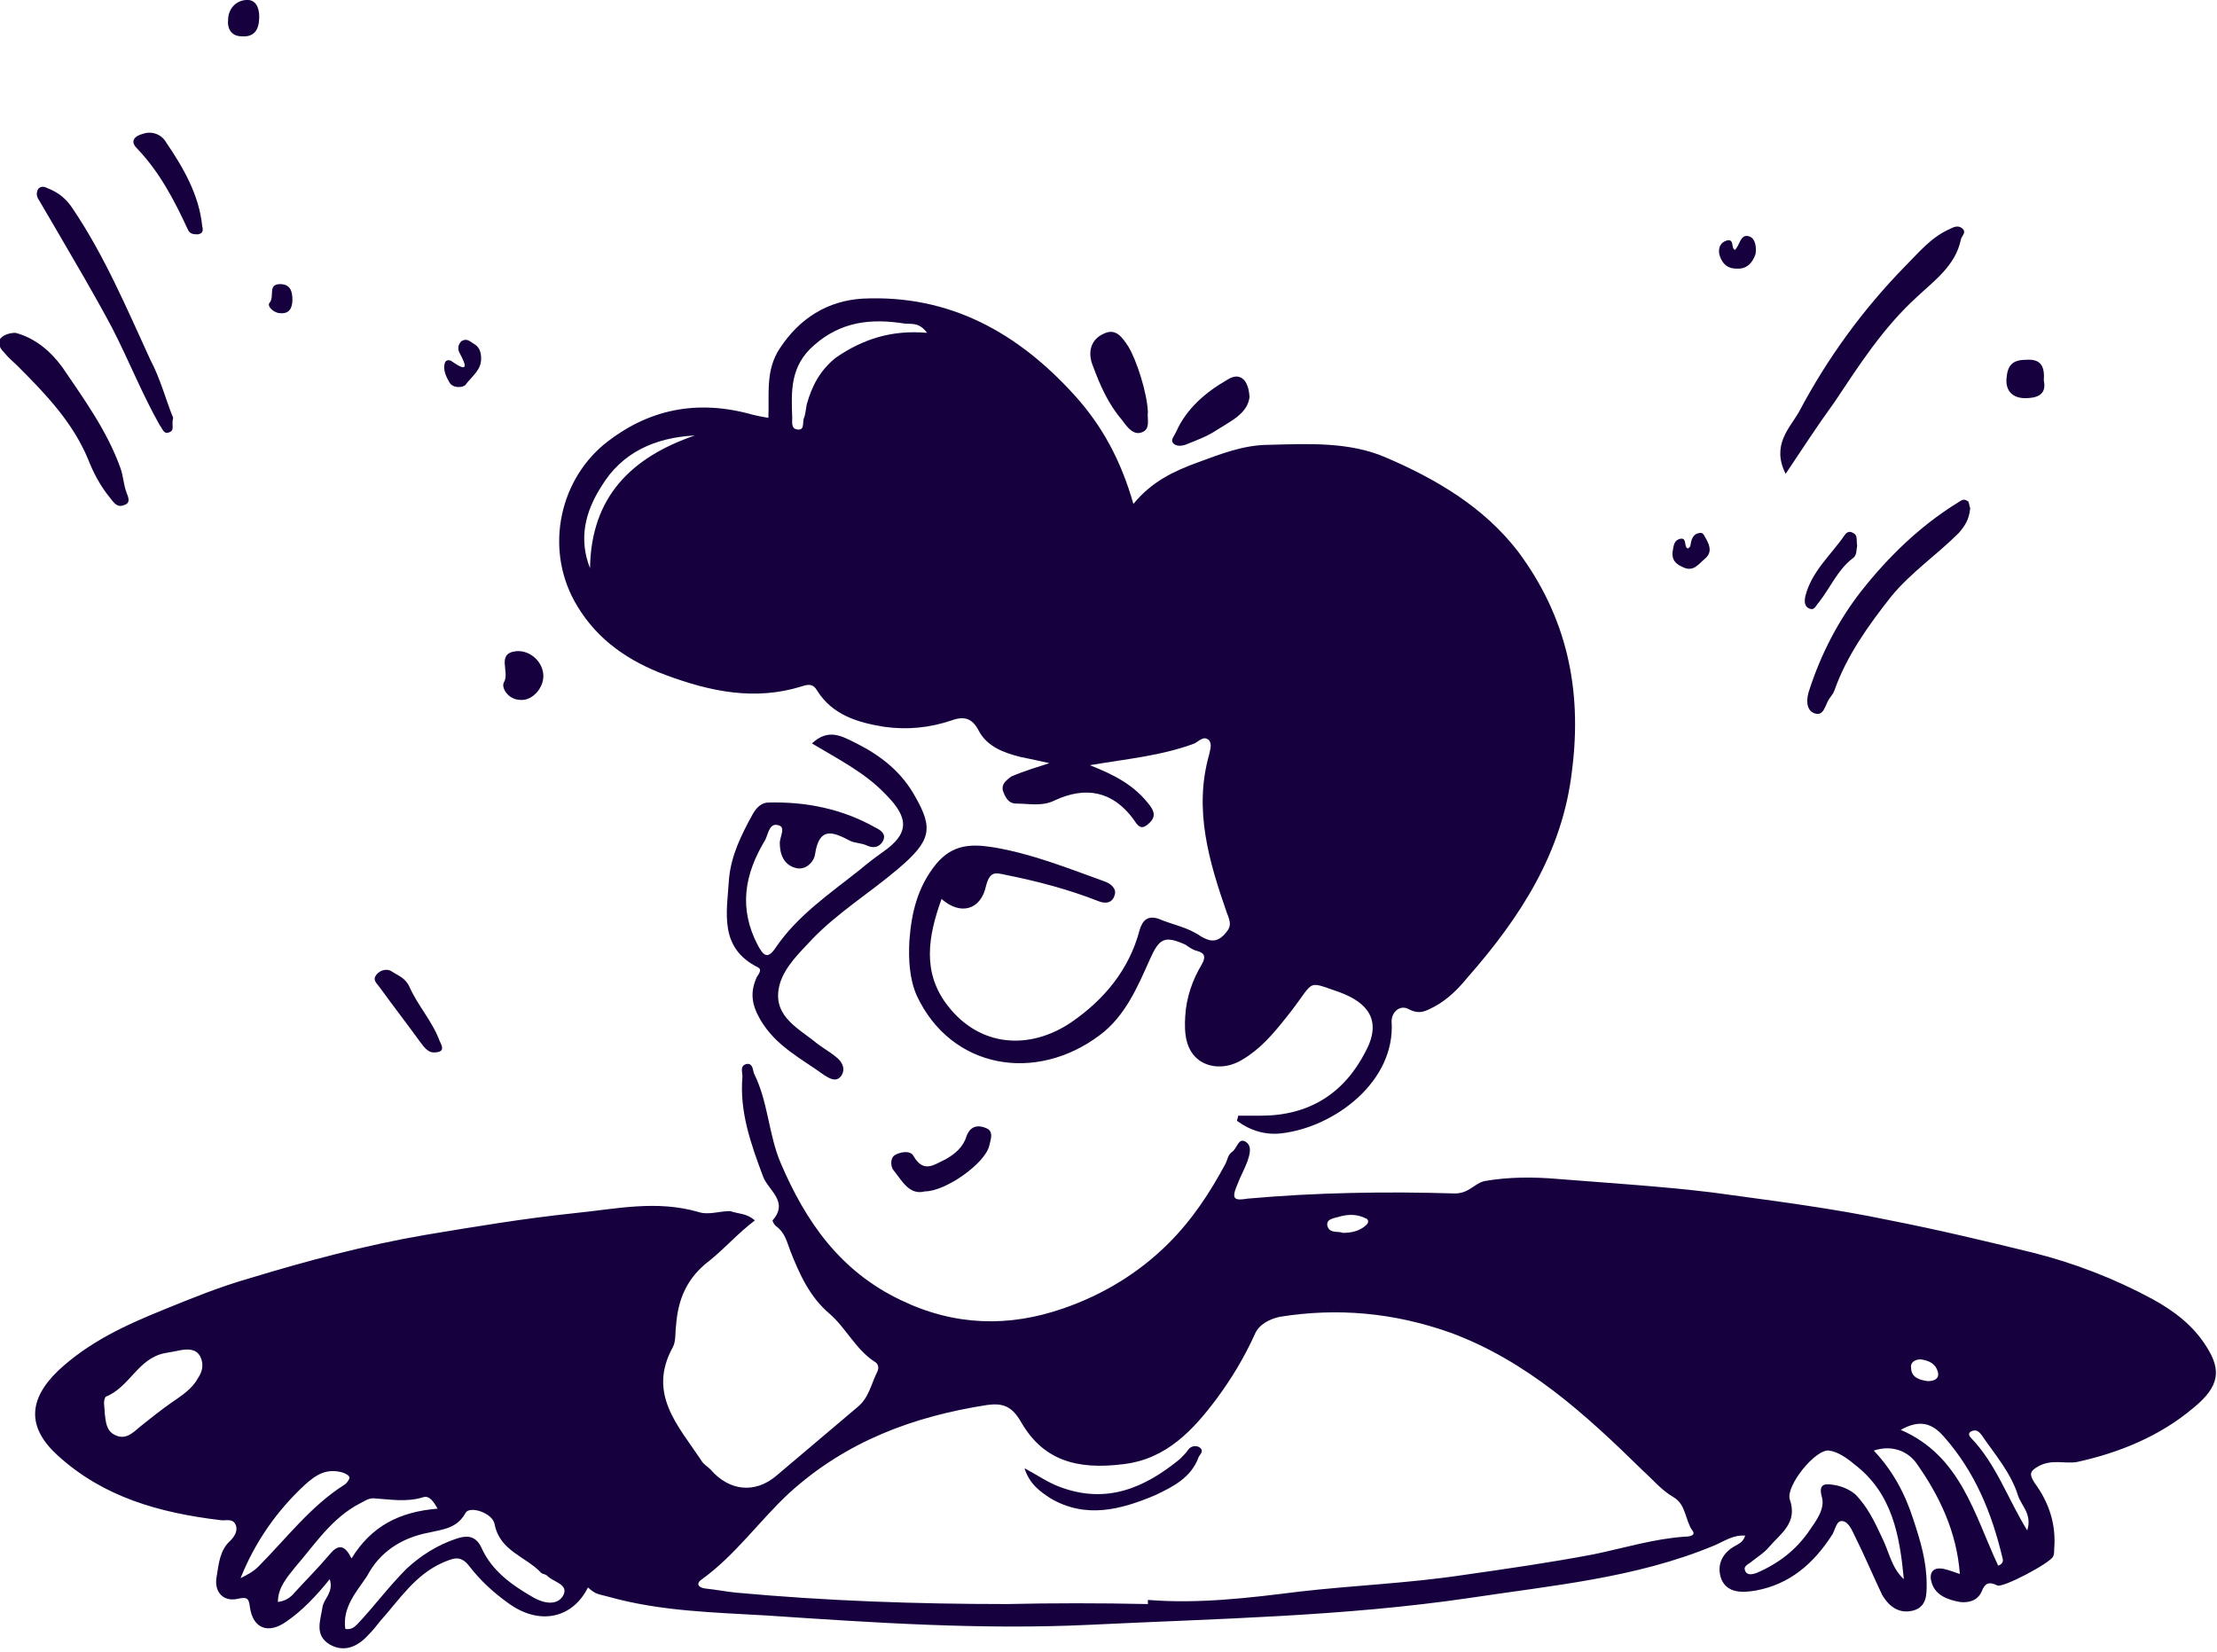 <?xml version="1.0" encoding="utf-8"?>
<!-- Generator: Adobe Illustrator 27.6.0, SVG Export Plug-In . SVG Version: 6.00 Build 0)  -->
<svg version="1.1" id="Layer_1" xmlns="http://www.w3.org/2000/svg" xmlns:xlink="http://www.w3.org/1999/xlink" x="0px" y="0px"
	 viewBox="0 0 213.8 159.3" style="enable-background:new 0 0 213.8 159.3;" xml:space="preserve">
<style type="text/css">
	.st0{fill:#16013E;}
</style>
<path class="st0" d="M72.8,117.7c-1.6,1.2-2.9,2.7-4.4,3.9c-2.1,1.6-3,3.6-3.2,6.2c-0.1,0.7,0,1.5-0.3,2.1
	c-2.5,4.5,0.5,7.6,2.7,10.9c0.2,0.4,0.6,0.6,0.9,0.9c1.8,2.1,4.3,2.4,6.4,0.6c2.6-2.2,5.2-4.4,7.8-6.6c1.1-0.9,1.3-2.2,1.9-3.4
	c0.2-0.4,0.1-0.8-0.3-1c-1.8-1.2-2.7-3.2-4.3-4.6c-1.9-1.6-2.9-3.8-3.8-6.1c-0.3-0.8-0.5-1.7-1.3-2.3c-0.2-0.1-0.4-0.5-0.4-0.6
	c1.6-1.8-0.4-2.9-0.9-4.2c-1.2-3.2-2.3-6.3-2-9.7c0-0.4-0.3-1.1,0.5-1.2c0.5,0,0.5,0.6,0.6,0.9c1.4,2.8,1.4,5.9,2.6,8.7
	c2.4,5.6,5.7,10.4,11.6,13.2c5.2,2.5,10.4,2.6,15.6,0.8c3.8-1.3,7.3-3.4,10.2-6.3c2.3-2.3,4-4.9,5.5-7.7c0.2-0.4,0.2-0.8,0.6-1.1
	c0.5-0.3,0.6-1.4,1.3-1c0.7,0.4,0.4,1.3,0.2,1.9c-0.3,0.8-0.7,1.5-1,2.3c-0.6,1.4-0.2,1.5,1,1.3c6.7-0.6,13.4-0.7,20-0.5
	c1.4,0,1.9-1,2.9-1.2c2.3-0.4,4.7-0.4,7-0.2c5,0.4,9.9,0.7,14.9,1.3c5.8,0.8,11.5,1.5,17.2,2.7c4.6,0.9,9.2,2,13.7,3.1
	c4,1,7.9,2.5,11.6,4.5c2,1.1,3.9,2.5,5.2,4.6c1.4,2.2,1.3,3.8-1.3,5.9c-3.2,2.7-7.1,4.3-11.2,5.2c-1.2,0.2-2.4-0.3-3.7,0.4
	c-0.9,0.5-0.9,0.8-0.4,1.6c1.4,1.9,2.1,4,1.9,6.4c0,0.2,0,0.5-0.1,0.7c-0.2,0.6-4.9,3.1-5.4,2.8c-0.8-0.4-1.2-0.2-1.5,0.6
	c-0.4,0.9-1.3,1.1-2.1,1c-1.1-0.2-2.3-0.6-2.7-1.8c-0.3-0.9,0-1.6,1.1-1.4c0.5,0.1,1,0.3,1.6,0.5c-0.3-4.1-2-7.6-4.2-10.7
	c-0.8-1.1-2.3-1.8-4.1-1.2c1.8,1.9,3,4.1,3.8,6.6c0.7,2.1,1.3,4.1,1.3,6.3c0,1,0,2.1-1.2,2.5c-1.4,0.4-2.4-0.3-3.1-1.5
	c-0.9-1.9-1.7-3.8-2.6-5.6c-0.3-0.6-0.6-1.4-1.2-1.5c-0.6-0.1-0.7,0.8-1,1.3c-1.8,2.8-4.1,4.8-7.4,5.4c-1.2,0.2-2.7,0.3-3.3-1.1
	c-0.5-1.4,0.1-2.6,1.5-3.3c0.3-0.2,0.6-0.3,0.8-0.9c-1.2-0.1-2.1,0.6-3.1,1c-7.5,3.1-15.5,3.8-23.4,5c-12.2,1.8-24.4,2-36.7,2.6
	c-10.4,0.5-20.8-0.2-31.2-0.9c-5.1-0.3-10.2-0.4-15.2-1.8c-1.1-0.3-1.2-0.2-2-0.9c-1.5,3-4.7,3.7-7.7,1.5c-1.4-1-2.7-2.2-3.7-3.5
	c-0.9-1.2-1.6-0.8-2.6-0.4c-2.7,1.2-4.2,3.6-6,5.6c-0.4,0.5-0.7,0.9-1.2,1.4c-1,1.1-2.3,1.7-3.7,0.9c-1.5-0.9-0.9-2.3-0.7-3.6
	c0.1-0.8,1.1-1.4,0.7-2.7c-1.3,1.6-2.6,3-4.2,4.1c-1.7,1.2-3.2,0.7-3.5-1.4c-0.1-0.9-0.3-1-1.2-0.8c-1.4,0.3-2.3-0.7-2-2.2
	c0.2-1.2,0.3-2.5,1.3-3.4c0.4-0.4,0.8-1,0.5-1.6c-0.3-0.6-1-0.3-1.5-0.4c-5.8-0.7-11.2-2.2-15.6-6.2c-3-2.7-2.9-5.4,0-8.2
	c3-2.8,6.5-4.4,10.2-5.9c2.7-1.1,5.4-2.2,8.2-3c5.6-1.7,11.2-3.2,17-4.2c4.8-0.8,9.6-1.6,14.4-2.1c4-0.4,7.9-1.3,12-0.1
	c0.9,0.3,2-0.1,3-0.1C71.3,117.1,72,117,72.8,117.7L72.8,117.7z M110.7,154.7c0-0.1,0-0.3,0-0.4c4.9,0.4,9.8-0.2,14.6-0.8
	c5.2-0.6,10.5-0.8,15.8-1.6c4.2-0.6,8.4-1.2,12.6-2c2.9-0.6,5.8-1.5,8.8-1.7c0.4,0,1.1-0.1,0.7-0.6c-0.7-1-0.6-2.5-1.8-3.2
	c-1.2-0.7-2-1.7-3-2.6c-5.5-5.4-11.2-10.6-18.6-13.3c-5.4-1.9-10.8-2.4-16.4-1.5c-0.9,0.2-2,0.7-2.4,1.7c-1,2.2-2.2,4.2-3.6,6.1
	c-2.3,3.1-4.9,5.9-9,6.4c-4.6,0.6-7.8-0.4-9.9-4c-0.9-1.6-1.8-1.9-3.3-1.7c-7.1,1.1-13.6,3.5-19.1,8.5c-2.9,2.7-5.2,6-8.4,8.3
	c-0.6,0.4-0.4,0.8,0.3,0.9c1,0.1,2,0.3,3,0.4c8.7,0.8,17.4,1.1,26.1,1.1C101.5,154.6,106.1,154.6,110.7,154.7L110.7,154.7z
	 M33.3,157.1c0.6,0.1,0.9-0.2,1.2-0.5c1.6-1.7,3-3.6,4.7-5.3c1.4-1.3,3-2.3,4.8-2.9c0.9-0.3,1.8-0.4,2.4,0.8c1,2.3,3,3.7,5.1,4.9
	c0.9,0.5,2.2,0.8,2.8-0.2c0.6-1.1-0.9-1.3-1.5-1.9c-0.2-0.2-0.5-0.2-0.6-0.3c-1.5-1.6-4-2.1-4.5-4.7c-0.2-1.1-2.4-1.8-2.8-1.1
	c-0.8,1.5-2.2,1.6-3.5,1.9c-2.7,0.5-4.8,1.9-6,4.2C34.4,153.5,33,155,33.3,157.1L33.3,157.1z M183.6,152.3
	c-0.4-4.2-1.1-8.3-4.8-11.1c-0.7-0.6-1.6-1.2-2.4-1.3c-1.3-0.2-4.2,3.4-3.8,4.7c0.8,2.3-0.9,3.3-2,4.6c-0.5,0.6-1.2,1-1.8,1.5
	c-0.3,0.2-0.7,0.4-0.5,0.8c0.2,0.5,0.8,0.3,1.1,0.2c2.1-0.9,3.8-2.2,5.1-4.1c0.7-1,1.5-2.1,1.2-3.2c-0.4-1.4,0.4-1.3,1.1-1.2
	c0.7,0.1,1.5,0.4,2.1,0.9c1.2,1.2,1.9,2.7,2.6,4.2C182.2,149.7,182.4,151.2,183.6,152.3L183.6,152.3z M10.1,136.3
	c0.1,0.7,0.1,1.7,1,2.1c1,0.5,1.7-0.2,2.4-0.8c1-0.8,2-1.6,3-2.3c1-0.7,2-1.3,2.6-2.4c0.4-0.6,0.6-1.3,0.2-2.1
	c-0.4-0.7-1.1-0.7-1.8-0.6c-0.5,0.1-1,0.2-1.6,0.3c-2.6,0.5-3.4,3.3-5.7,4.2C9.9,135.1,10.1,135.7,10.1,136.3L10.1,136.3z
	 M42.2,145.5c-0.4-0.7-0.8-1.3-1.4-1.1c-1.6,0.5-3.2,0.2-4.8,0.1c-0.5,0-0.9,0.3-1.3,0.5c-2.7,1.4-4.3,3.9-6.2,6.1
	c-0.8,1-1.7,2-1.7,3.4c0.7-0.1,1.2-0.4,1.6-0.9c1.1-1.2,2.3-2.4,3.4-3.7c0.9-1.1,1.5-0.8,2.1,0.4C35.8,147.2,38.5,145.8,42.2,145.5
	L42.2,145.5z M23.2,152.2c0.6-0.3,1.2-0.6,1.7-1.1c2.7-2.7,5-5.8,8.3-7.9c0.2-0.1,0.5-0.5,0.5-0.7c0-0.2-0.4-0.4-0.7-0.5
	c-1.5-0.4-2.5,0.2-3.6,1.2C26.7,145.7,24.6,148.7,23.2,152.2L23.2,152.2z M183.3,137.9c5.8,2.5,7.1,8.2,9.4,13.1
	c0.5-0.2,0.5-0.5,0.4-0.8c-1-4.2-2.6-8.2-5.6-11.6C186.3,137.2,185.1,136.9,183.3,137.9L183.3,137.9z M195.5,147.6
	c0.5-1.6-0.6-2.4-0.9-3.4c-0.7-2.2-2.2-3.9-3.5-5.8c-0.3-0.4-0.6-0.6-1.1-0.3c-0.2,0.2-0.1,0.4,0.1,0.6
	C192.5,141.2,193.6,144.5,195.5,147.6L195.5,147.6z M129.5,118.9c0.9,0,1.7-0.2,2.3-0.8c0.2-0.2,0.2-0.5-0.1-0.6
	c-0.8-0.4-1.6-0.4-2.4-0.2c-0.6,0.2-1.4,0.2-1.3,0.9C128.2,119,129,118.7,129.5,118.9L129.5,118.9z M185.9,133.2
	c0.6,0,1.1-0.2,1-0.8c-0.2-0.9-0.9-1.2-1.7-1.3c-0.5,0-1,0.3-0.9,0.8C184.3,132.9,185.2,133.1,185.9,133.2L185.9,133.2z"/>
<path class="st0" d="M101.2,73.6c-0.9-0.2-1.8-0.4-2.8-0.6c-1.6-0.4-3.2-1-4-2.5c-0.7-1.4-1.6-1.4-2.7-1c-2.1,0.7-4.2,0.9-6.4,0.6
	c-2.5-0.4-5-1.1-6.5-3.5c-0.4-0.7-0.9-0.6-1.5-0.4c-4.5,1.4-8.8,0.5-13.1-1.1c-3.5-1.3-6.5-3.3-8.5-6.6c-3.2-5.2-1.9-11.9,2.5-15.6
	c4.3-3.5,9.1-4.4,14.4-2.9c0.4,0.1,0.9,0.2,1.5,0.3c0.1-2.3-0.3-4.6,1.1-6.7c1.9-2.9,4.6-4.6,8-4.8c8.4-0.4,15,3.3,20.5,9.4
	c2.6,2.9,4.4,6.2,5.6,10.4c1.8-2.2,4-3.2,6.2-4c2.2-0.8,4.4-1.7,6.9-1.7c3.8-0.1,7.7-0.3,11.2,1.2c4.9,2.1,9.5,4.8,12.8,9.1
	c4.7,6.3,6.2,13.3,5.2,21.1c-0.9,7.9-5,14.2-10.1,20c-0.9,1.1-1.9,2.1-3.2,2.8c-0.8,0.4-1.4,0.8-2.5,0.2c-0.8-0.4-1.6,0.3-1.6,1.2
	c0.4,5.8-5.5,10.2-10.6,10.8c-1.6,0.2-3.1-0.3-4.3-1.2c0-0.2,0.1-0.3,0.1-0.5c0.8,0,1.5,0,2.2,0c4.6,0,8-2.1,10.1-6.2
	c1.6-3,0.2-4.7-2.5-5.7c-3.5-1.2-2.2-1.2-5.3,2.6c-1.2,1.5-2.4,2.9-4.1,3.9c-1.3,0.8-2.9,0.9-4.1,0.1c-1.4-1-1.5-2.7-1.4-4.3
	c0.1-1.8,0.7-3.5,1.6-5c0.4-0.7,0.3-1.1-0.5-1.3c-0.4-0.1-0.8-0.4-1.1-0.6c-2-0.9-2.5-0.6-3.4,1.4c-1.2,2.7-2.4,5.5-4.8,7.3
	c-6.2,4.7-14.4,3.3-17.7-3.8c-0.7-1.6-0.8-3.5-0.7-5.3c0.2-2.7,0.8-5.2,2.6-7.4c1.6-1.9,3.4-1.9,5.4-1.6c3.7,0.6,7.2,2,10.8,3.3
	c0.6,0.2,1.2,0.7,1,1.3c-0.2,0.8-0.9,0.9-1.6,0.6c-2.8-1.1-5.8-1.9-8.8-2.5c-1-0.2-1.6-0.5-2,1c-0.5,2.4-2.5,2.9-4.3,1.3
	c-1.3,3.6-1.9,7.1,0.6,10.3c3.1,4,7.9,4.3,11.9,1.6c3.2-2.2,5.6-5.1,6.6-8.9c0.3-1,0.8-1.4,1.8-1.1c1.4,0.6,2.8,0.8,4.1,1.7
	c0.7,0.4,1.4,0.7,2.2-0.1c0.8-0.8,0.7-1.2,0.3-2.2c-1.7-4.9-3.2-9.9-1.7-15.2c0.1-0.5,0.3-1,0-1.4c-0.5-0.5-1,0.1-1.4,0.3
	c-3.2,1.2-6.6,1.5-10.1,2.1c2.3,0.9,4.3,1.9,5.8,3.9c0.6,0.8,0.4,1.3-0.2,1.8c-0.7,0.6-1,0.1-1.4-0.5c-2-2.7-4.6-3.2-7.6-1.8
	c-1.2,0.6-2.5,0.3-3.7,0.3c-0.8,0-1.1-0.7-1.3-1.3c-0.1-0.6,0.3-0.9,0.8-1.3C98.9,74.3,100,74,101.2,73.6L101.2,73.6z M89.4,32.1
	c-0.8-1.1-1.6-0.8-2.2-0.9c-3.2-0.5-6.1-0.2-8.7,2.1c-2.3,2-2.2,4.4-2.1,7c0,0.4-0.1,1,0.4,1.1c0.8,0.2,0.6-0.6,0.7-1
	c0.2-0.5,0.2-0.9,0.3-1.4c0.5-1.8,1.3-3.3,2.8-4.5C83.2,32.7,86,31.8,89.4,32.1L89.4,32.1z M56.9,54.8c0.1-6.9,4-10.7,10.1-12.8
	c-3.8,0.2-7,1.6-9,4.9C56.4,49.4,55.8,52,56.9,54.8z"/>
<path class="st0" d="M78.3,71.7c1.6-1.5,2.9-0.7,4.3,0c2.4,1.2,4.4,2.8,5.7,5.2c1.7,3,1.5,4.2-1.7,6.9c-2.7,2.3-5.8,4.2-8.3,6.8
	c-1.2,1.3-2.6,2.6-3.1,4.3c-0.8,2.9,1.5,4.1,3.3,5.5c0.7,0.6,1.5,1,2.2,1.6c0.5,0.4,0.9,1.1,0.4,1.8c-0.5,0.6-1.1,0.2-1.6-0.1
	c-2.2-1.6-4.7-2.8-6.2-5.4c-0.8-1.4-1-2.6-0.3-4.1c0.2-0.3,0.5-0.7,0.1-0.9c-3.8-1.9-3-5.3-2.8-8.5c0.2-2.3,1.2-4.3,2.3-6.3
	c0.4-0.7,0.9-1.1,1.5-1.1c3.6-0.1,7.1,0.6,10.3,2.4c0.4,0.2,1.2,0.6,0.7,1.4c-0.4,0.6-1,0.6-1.6,0.3c-0.5-0.2-1.1-0.2-1.5-0.4
	c-1.7-0.9-3-1.4-3.4,1.3c-0.1,0.7-0.9,1.6-1.9,1.3c-1.1-0.3-1.5-1.3-1.5-2.4c0-0.6,0.6-1.5-0.1-1.7c-0.9-0.3-1,0.8-1.3,1.4
	c-2,3.3-2.6,6.6-0.7,10.2c0.5,0.9,0.9,1.4,1.7,0.2c2.1-3.1,5.2-5.2,8.1-7.5c0.7-0.6,1.5-1.2,2.2-1.7c2.6-1.8,2.6-3.3,0.3-5.6
	C83.4,74.5,80.8,73.2,78.3,71.7L78.3,71.7z"/>
<path class="st0" d="M172.2,45.7c-1.4-2.8,0.4-4.4,1.3-6c2.7-5.1,6.1-9.8,10.2-14c1.3-1.3,2.5-2.8,4.3-3.6c0.4-0.2,0.8-0.4,1.2-0.1
	c0.5,0.4,0,0.7-0.1,1.1c-0.5,2.5-2.6,4-4.2,5.5c-3.3,3-5.6,6.6-8,10.2C175.3,41,173.8,43.3,172.2,45.7L172.2,45.7z"/>
<path class="st0" d="M190,49c-0.1,1.1-0.5,1.7-1.1,2.4c-2.1,2.1-4.6,3.8-6.5,6.1c-2.2,2.8-4.3,5.7-5.5,9.1c-0.1,0.3-0.3,0.5-0.5,0.8
	c-0.4,0.6-0.5,1.7-1.4,1.4c-0.9-0.3-0.8-1.5-0.5-2.3c1.1-3.4,2.8-6.7,5-9.5c2.6-3.3,5.6-6.2,9.1-8.4c0.4-0.2,0.7-0.6,1.1-0.3
	C189.9,48.3,189.9,48.8,190,49z"/>
<path class="st0" d="M16.7,40.3c-0.2,0.7,0.2,1.2-0.4,1.4c-0.5,0.2-0.6-0.3-0.9-0.7c-1.7-3-3-6.3-4.6-9.4c-1.7-3.2-3.6-6.4-5.4-9.5
	c-0.6-1-1.1-1.9-1.7-2.9c-0.2-0.3-0.2-0.7,0-1c0.3-0.3,0.6-0.2,1,0c1,0.4,1.7,1,2.3,1.9c3.1,4.6,5.2,9.6,7.5,14.6
	C15.5,36.6,16,38.6,16.7,40.3L16.7,40.3z"/>
<path class="st0" d="M1.5,32.1c1.9,0.5,3.4,1.8,4.5,3.3c2.1,3.1,4.3,6.1,5.6,9.7c0.3,0.8,0.3,1.6,0.6,2.4c0.2,0.5,0.4,1-0.2,1.2
	C11.3,49,11,48.5,10.6,48c-0.9-1.1-1.6-2.4-2.1-3.7c-1.5-3.6-4.1-6.3-6.8-9c-0.4-0.4-0.9-0.8-1.3-1.3c-0.4-0.4-0.6-0.8-0.4-1.3
	C0.3,32.3,0.9,32.1,1.5,32.1L1.5,32.1z"/>
<path class="st0" d="M110.7,39.7c-0.1,0.7,0.3,1.7-0.6,2c-0.8,0.3-1.4-0.5-1.9-1.2c-1.3-1.5-2.1-3.3-2.8-5.2c-0.5-1.2-0.3-2.5,1-3.1
	c1.2-0.6,1.8,0.3,2.4,1.2C109.6,34.7,110.6,37.8,110.7,39.7L110.7,39.7z"/>
<path class="st0" d="M89.2,114.9c-1.5,0.4-2.2-1-3-2c-0.3-0.3-0.4-1.2,0.1-1.5c0.5-0.3,1.5-0.5,1.8,0.1c1,1.7,2,0.8,3.1,0.3
	c0.9-0.5,1.7-1.2,2-2.2c0.4-1.1,1.2-1.1,1.9-0.8c0.8,0.3,0.4,1.2,0.3,1.7C95,112.2,91.2,114.9,89.2,114.9L89.2,114.9z"/>
<path class="st0" d="M120.5,38.3c-0.2,1.6-1.8,2.3-3.2,3.2c-0.9,0.6-2,1-3,1.4c-0.3,0.1-0.9,0.2-1.2-0.2c-0.2-0.3,0.1-0.6,0.3-1
	c1-2.3,2.9-3.9,5-5.1C119.5,35.9,120.4,36.5,120.5,38.3L120.5,38.3z"/>
<path class="st0" d="M19.5,21.8c0.1,0.4,0.1,0.7-0.4,0.8c-0.4,0-0.8,0-1-0.5c-1.3-2.8-2.7-5.5-4.9-7.8c-0.7-0.7-0.2-1.2,0.6-1.4
	c0.9-0.3,1.8,0.1,2.2,0.8C17.7,16.2,19.2,18.8,19.5,21.8L19.5,21.8z"/>
<path class="st0" d="M41.8,101.5c-0.5,0-0.9-0.5-1.2-0.9c-1.3-1.8-2.7-3.6-4-5.4c-0.3-0.4-0.7-0.7-0.3-1.2c0.4-0.5,1.1-0.6,1.5-0.3
	c0.6,0.4,1.3,0.6,1.7,1.5c0.8,1.8,2.2,3.3,2.9,5.2C42.7,101,42.9,101.5,41.8,101.5L41.8,101.5z"/>
<path class="st0" d="M179.1,52.6c-0.1,0.5,0,1-0.5,1.3c-1.4,1.1-2.1,2.8-3.2,4.2c-0.3,0.3-0.4,0.8-0.9,0.6c-0.5-0.2-0.5-0.7-0.4-1.2
	c0.6-2.4,2.5-4,3.8-5.9c0.2-0.3,0.5-0.4,0.8-0.2C179.2,51.6,179,52.2,179.1,52.6L179.1,52.6z"/>
<path class="st0" d="M52.4,65.2c0,1.2-1.1,2.4-2.2,2.3c-1.2,0-1.9-1.2-1.6-1.7c0.6-1-0.8-2.8,1.2-3C51.2,62.7,52.4,63.9,52.4,65.2z"
	/>
<path class="st0" d="M197.1,36.7c0.3,1.4-0.7,1.7-1.8,1.7c-1.2,0-1.9-0.7-1.8-1.9c0.1-1.3,0.6-1.8,1.9-1.8
	C196.8,34.6,197.2,35.3,197.1,36.7z"/>
<path class="st0" d="M46.4,34.6c0,1.1-0.9,1.7-1.5,2.5c-0.2,0.3-1.3,0.4-1.6-0.3c-0.3-0.5-0.6-1.2-0.4-1.8c0.1-0.3,0.4-0.3,0.6-0.2
	c1.7,1.2,1.5,0.5,0.8-0.8c-0.2-0.4-0.1-0.8,0.2-1.1c0.5-0.3,0.8,0,1.1,0.2C46.2,33.4,46.4,33.9,46.4,34.6L46.4,34.6z"/>
<path class="st0" d="M25,1.6c0,1.3-0.5,2-1.7,1.9c-1.1,0-1.4-0.9-1.3-1.6C22,1,22.6,0.1,23.7,0C24.7-0.1,25,0.8,25,1.6L25,1.6z"/>
<path class="st0" d="M162.8,52.9c0.1-0.1,0.2-0.2,0.2-0.2c0.1-0.6,0.2-1.2,0.9-1.3c0.4-0.1,0.5,0.4,0.7,0.7c0.3,0.6,0.5,1.2-0.2,1.8
	c-0.6,0.5-1.1,1.3-2.1,0.8c-0.7-0.3-1.1-0.7-1-1.5c0.1-0.5,0.1-1,0.6-1.2C162.8,51.7,162.3,52.8,162.8,52.9L162.8,52.9z"/>
<path class="st0" d="M167.3,24.1c0.5-0.4,0.5-1.6,1.4-1.3c0.6,0.2,0.7,1.1,0.6,1.7c-0.3,0.9-0.9,1.5-1.9,1.4c-0.9,0-1.4-0.6-1.6-1.4
	c-0.1-0.6,0.1-1.1,0.7-1.3C167.3,23,166.9,23.9,167.3,24.1L167.3,24.1z"/>
<path class="st0" d="M28.2,28.9c0,0.8-0.3,1.4-1.2,1.3c-0.6,0-1.3-0.7-1-1c0.5-0.6-0.2-1.8,1-1.8C28,27.4,28.2,28.1,28.2,28.9z"/>
<path class="st0" d="M98.8,141.6c1.3,0.7,2.3,1.4,3.4,1.8c4.5,1.7,8.2,0.1,11.6-2.7c0.3-0.3,0.6-0.6,0.8-0.9
	c0.3-0.4,0.8-0.4,1.1-0.2c0.4,0.3,0.1,0.6-0.1,0.9c-0.7,2-2.5,2.9-4.2,3.7c-3.3,1.4-6.7,2.3-10.1,0.3
	C100.4,143.9,99.3,143.2,98.8,141.6L98.8,141.6z"/>
</svg>
